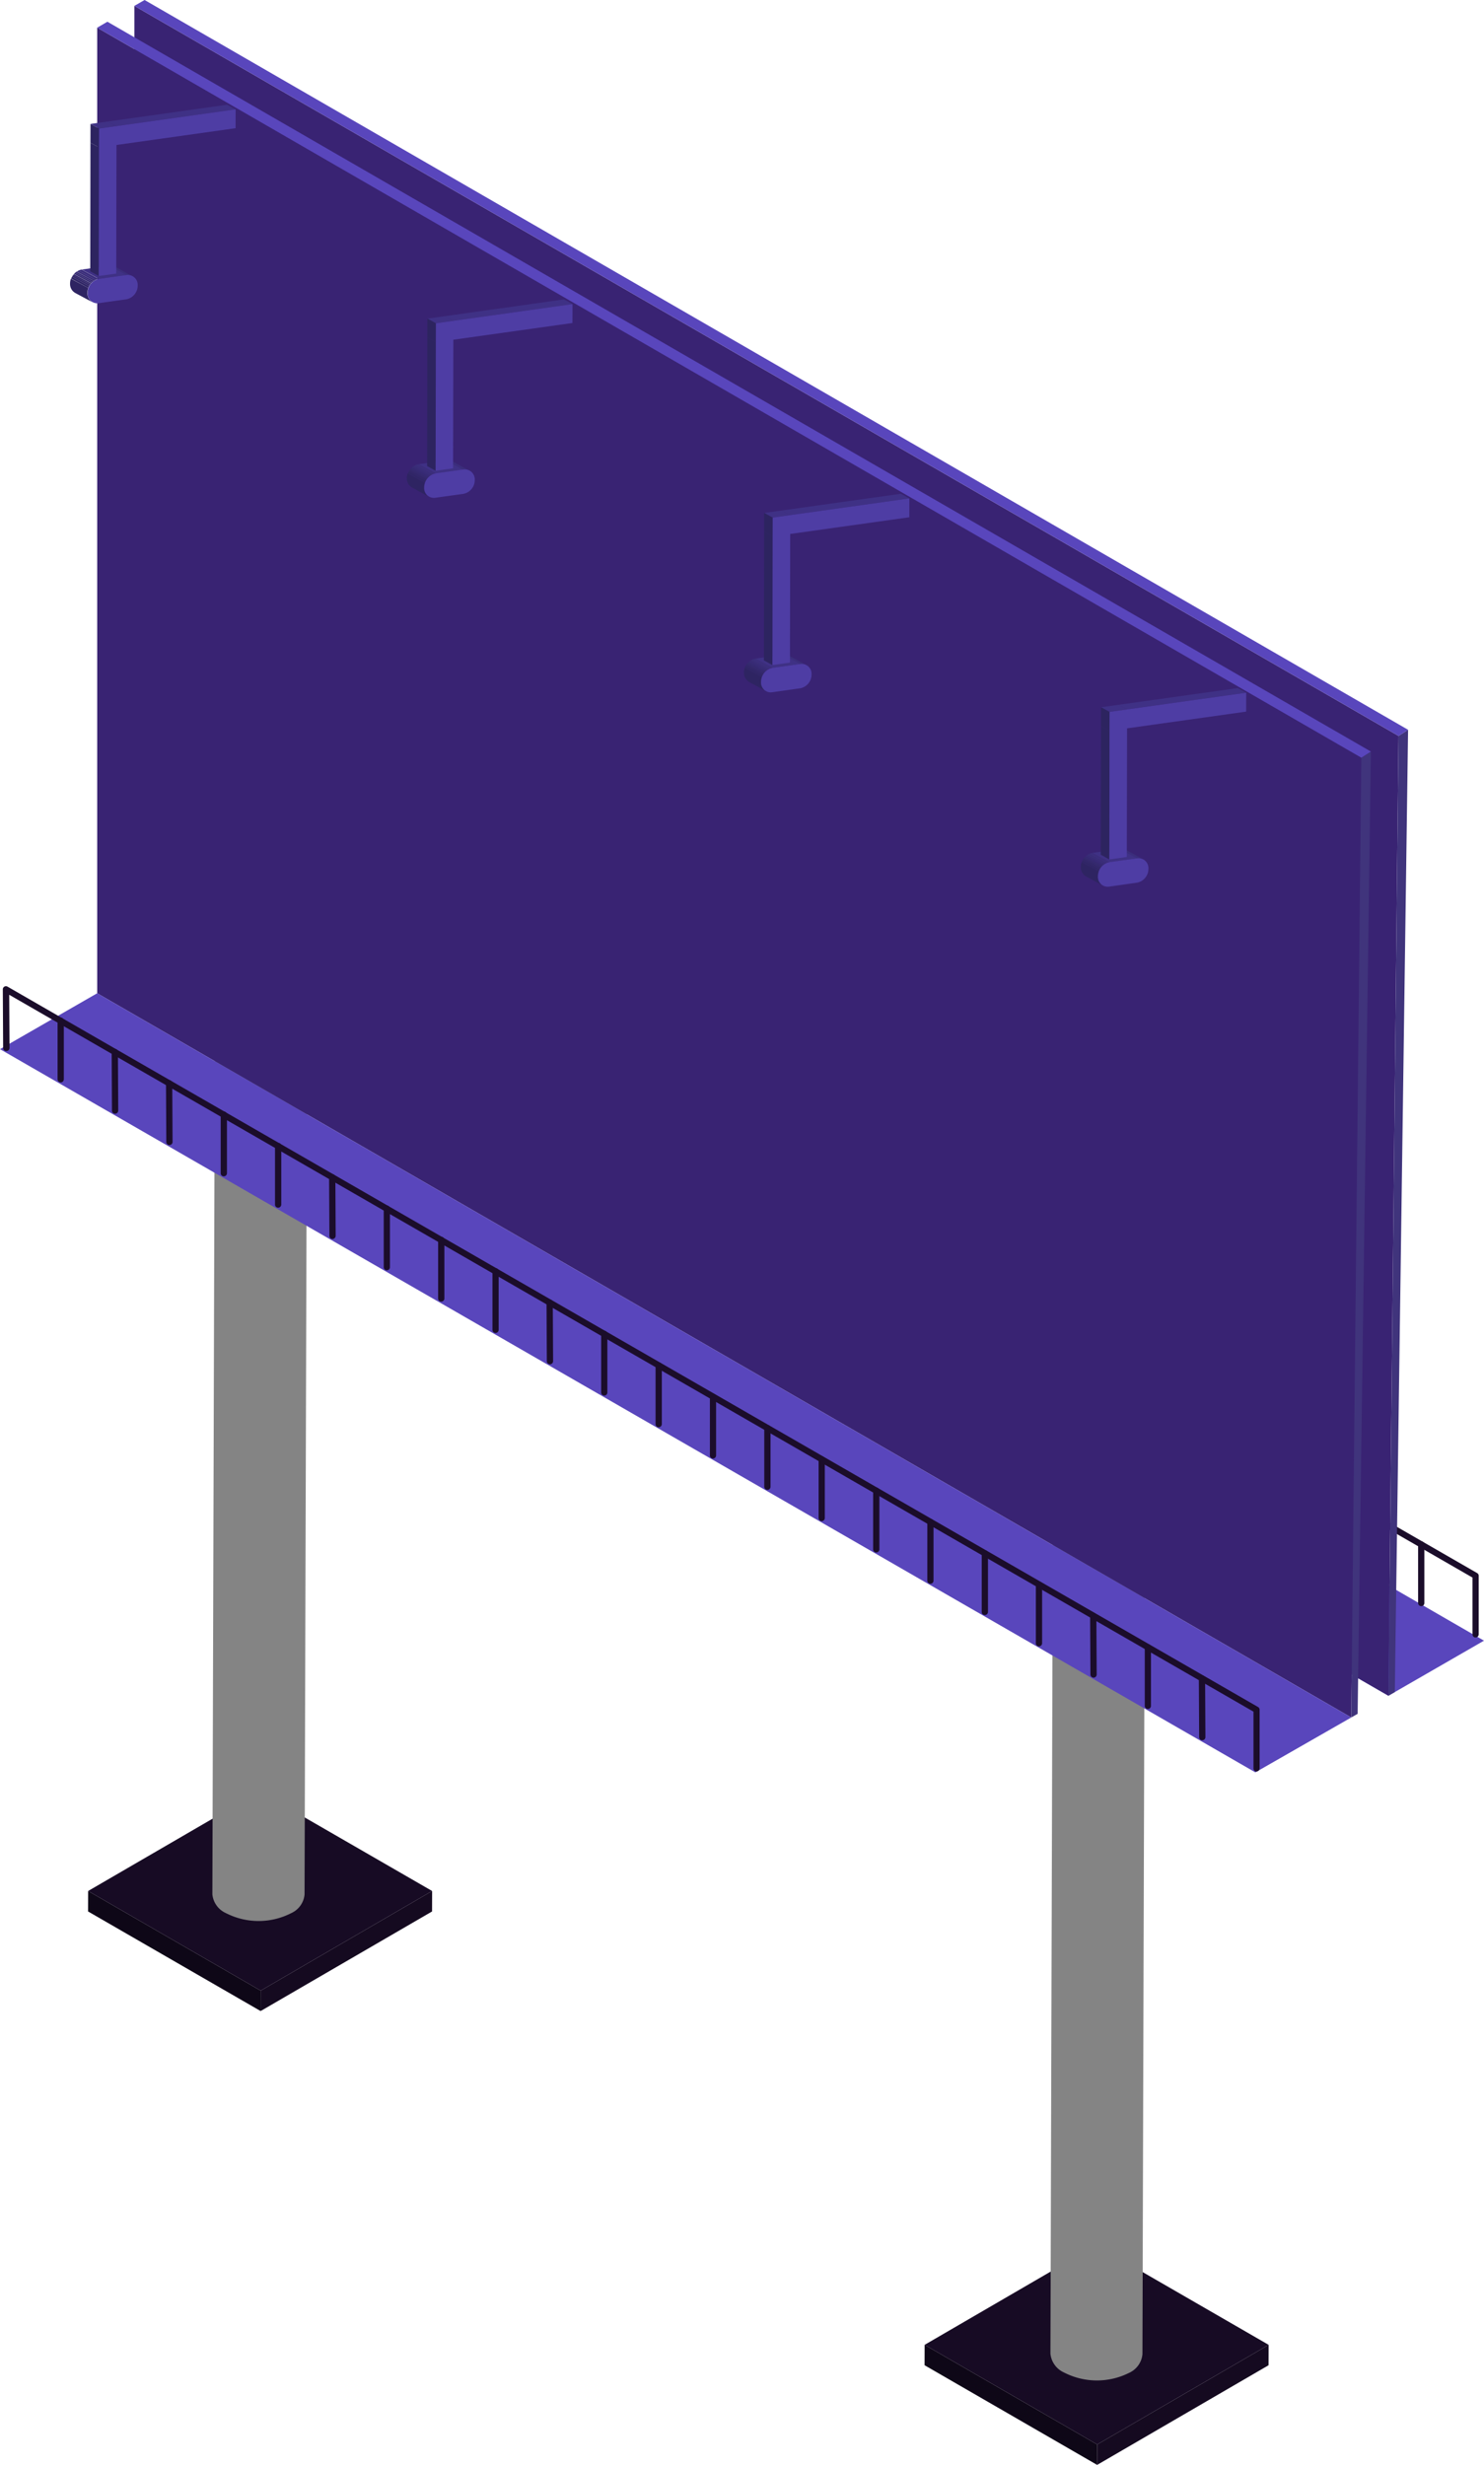 <svg xmlns="http://www.w3.org/2000/svg" xmlns:xlink="http://www.w3.org/1999/xlink" viewBox="0 0 237.1 393.76"><defs><style>.cls-1{fill:none;}.cls-2{isolation:isolate;}.cls-3{fill:#150a20;}.cls-4{fill:#0e0717;}.cls-5{fill:#170b24;}.cls-6{fill:#848484;}.cls-7{fill:#5946bc;}.cls-8{fill:#1b0d2a;}.cls-9{fill:#392373;}.cls-10{fill:#40347c;}.cls-11{clip-path:url(#clip-path);}.cls-12{fill:#3b2e7c;}.cls-13{fill:#392d78;}.cls-14{fill:#372b75;}.cls-15{fill:#3f3185;}.cls-16{clip-path:url(#clip-path-2);}.cls-17{fill:#2e2462;}.cls-18{fill:#302666;}.cls-19{fill:#322769;}.cls-20{fill:#34296d;}.cls-21{fill:#352a71;}.cls-22{fill:#4e3da4;}.cls-23{fill:#2d2460;}.cls-24{clip-path:url(#clip-path-3);}.cls-25{clip-path:url(#clip-path-4);}.cls-26{clip-path:url(#clip-path-5);}.cls-27{clip-path:url(#clip-path-6);}.cls-28{clip-path:url(#clip-path-7);}.cls-29{clip-path:url(#clip-path-8);}</style><clipPath id="clip-path"><path class="cls-1" d="M18.46,42.6l2.73,1.49a1.53,1.53,0,0,0-1-.16L17.5,42.44A1.55,1.55,0,0,1,18.46,42.6Z"/></clipPath><clipPath id="clip-path-2"><path class="cls-1" d="M14.78,48.28,12,46.79a1.64,1.64,0,0,1-.81-1.49,2.27,2.27,0,0,1,1.84-2.24l2.73,1.49A2.27,2.27,0,0,0,14,46.79,1.62,1.62,0,0,0,14.78,48.28Z"/></clipPath><clipPath id="clip-path-3"><path class="cls-1" d="M72.27,73.71,75,75.2a1.49,1.49,0,0,0-1-.17l-2.73-1.49A1.51,1.51,0,0,1,72.27,73.71Z"/></clipPath><clipPath id="clip-path-4"><path class="cls-1" d="M68.6,79.39,65.86,77.9A1.65,1.65,0,0,1,65,76.41a2.29,2.29,0,0,1,1.85-2.25l2.73,1.49a2.29,2.29,0,0,0-1.84,2.25A1.64,1.64,0,0,0,68.6,79.39Z"/></clipPath><clipPath id="clip-path-5"><path class="cls-1" d="M126.09,104.75l2.74,1.49a1.49,1.49,0,0,0-1-.17l-2.73-1.49A1.52,1.52,0,0,1,126.09,104.75Z"/></clipPath><clipPath id="clip-path-6"><path class="cls-1" d="M122.41,110.42l-2.73-1.48a1.67,1.67,0,0,1-.82-1.5,2.27,2.27,0,0,1,1.84-2.23l2.73,1.48a2.28,2.28,0,0,0-1.83,2.24A1.61,1.61,0,0,0,122.41,110.42Z"/></clipPath><clipPath id="clip-path-7"><path class="cls-1" d="M179.91,135.79l2.73,1.49a1.51,1.51,0,0,0-.95-.17L179,135.62A1.52,1.52,0,0,1,179.91,135.79Z"/></clipPath><clipPath id="clip-path-8"><path class="cls-1" d="M176.24,141.47,173.5,140a1.67,1.67,0,0,1-.82-1.51,2.28,2.28,0,0,1,1.84-2.23l2.73,1.48a2.29,2.29,0,0,0-1.83,2.24A1.64,1.64,0,0,0,176.24,141.47Z"/></clipPath></defs><title>Billboard</title><g id="Layer_2" data-name="Layer 2"><g id="Layer_2-2" data-name="Layer 2"><g class="cls-2"><polygon class="cls-3" points="202.69 374.58 202.68 377.84 175.29 393.76 175.3 390.5 202.69 374.58"/><polygon class="cls-4" points="175.3 390.5 175.29 393.76 147.72 377.84 147.73 374.58 175.3 390.5"/><polygon class="cls-5" points="202.69 374.58 175.3 390.5 147.73 374.58 175.12 358.66 202.69 374.58"/></g><g class="cls-2"><polygon class="cls-3" points="69.04 302.08 69.03 305.35 41.64 321.26 41.65 318 69.04 302.08"/><polygon class="cls-4" points="41.65 318 41.64 321.26 14.07 305.35 14.08 302.08 41.65 318"/><polygon class="cls-5" points="69.04 302.08 41.65 318 14.08 302.08 41.47 286.17 69.04 302.08"/></g><g class="cls-2"><path class="cls-6" d="M49.18,121.62l-.52,181a3.64,3.64,0,0,1-2.14,3,11.44,11.44,0,0,1-10.41,0,3.69,3.69,0,0,1-2.18-3l.52-181a3.67,3.67,0,0,0,2.17,3,11.49,11.49,0,0,0,10.42,0A3.67,3.67,0,0,0,49.18,121.62Z"/><path class="cls-6" d="M47,118.58c2.89,1.67,2.9,4.37,0,6a11.49,11.49,0,0,1-10.42,0c-2.89-1.67-2.9-4.38,0-6A11.47,11.47,0,0,1,47,118.58Z"/></g><g class="cls-2"><path class="cls-6" d="M183.05,195.06l-.52,181a3.64,3.64,0,0,1-2.14,3A11.49,11.49,0,0,1,170,379a3.69,3.69,0,0,1-2.17-3l.52-181a3.67,3.67,0,0,0,2.17,3,11.49,11.49,0,0,0,10.42,0A3.68,3.68,0,0,0,183.05,195.06Z"/><path class="cls-6" d="M180.87,192c2.89,1.67,2.9,4.37,0,6a11.49,11.49,0,0,1-10.42,0c-2.89-1.67-2.9-4.37,0-6A11.44,11.44,0,0,1,180.87,192Z"/></g><polygon class="cls-7" points="237.1 262.09 221.83 270.89 21.26 155.36 36.79 146.43 237.1 262.09"/><path class="cls-8" d="M235.76,261.58a.49.49,0,0,1-.5-.49l0-9.08L36.46,137.52l0,8.49a.5.5,0,0,1-.5.5h0a.5.5,0,0,1-.5-.5l0-9.36a.5.5,0,0,1,.25-.43.52.52,0,0,1,.5,0L236,251.29a.48.48,0,0,1,.25.43l0,9.36a.5.5,0,0,1-.5.5Z"/><path class="cls-8" d="M227.07,256.58a.51.51,0,0,1-.5-.5l0-9.36a.5.5,0,1,1,1,0l0,9.36a.49.49,0,0,1-.49.5Z"/><path class="cls-8" d="M218.39,251.58a.5.5,0,0,1-.5-.5l0-9.36a.5.5,0,0,1,.5-.5h0a.49.49,0,0,1,.5.49l0,9.37a.5.5,0,0,1-.5.5Z"/><path class="cls-8" d="M209.7,246.57a.5.5,0,0,1-.5-.49l0-9.37a.5.5,0,0,1,.49-.5h0a.5.5,0,0,1,.5.5l0,9.36a.49.49,0,0,1-.49.5Z"/><path class="cls-8" d="M201,241.57a.5.5,0,0,1-.5-.5l-.05-9.36a.5.5,0,0,1,.5-.5h0a.5.5,0,0,1,.5.5l.05,9.36a.5.5,0,0,1-.5.5Z"/><path class="cls-8" d="M192.33,236.57a.5.5,0,0,1-.5-.5l0-9.36a.49.49,0,0,1,.49-.5h0a.5.5,0,0,1,.5.49l0,9.37a.5.5,0,0,1-.49.5Z"/><path class="cls-8" d="M183.65,231.57a.5.5,0,0,1-.5-.5l-.05-9.36a.5.5,0,0,1,.5-.51h0a.5.5,0,0,1,.5.5l.05,9.36a.51.51,0,0,1-.5.51Z"/><path class="cls-8" d="M175,226.56a.5.5,0,0,1-.5-.5l0-9.36a.5.5,0,0,1,.49-.5h0a.5.5,0,0,1,.5.5l0,9.36a.49.49,0,0,1-.49.5Z"/><path class="cls-8" d="M166.28,221.56a.5.5,0,0,1-.5-.5l-.05-9.36a.5.5,0,0,1,.5-.5h0a.49.49,0,0,1,.5.49l.05,9.37a.5.5,0,0,1-.5.5Z"/><path class="cls-8" d="M157.59,216.56a.51.51,0,0,1-.5-.5l0-9.36a.5.5,0,0,1,.49-.51h0a.51.51,0,0,1,.5.5l0,9.36a.51.51,0,0,1-.49.51Z"/><path class="cls-8" d="M148.91,211.55a.5.5,0,0,1-.5-.5l0-9.36a.5.5,0,0,1,.5-.5.51.51,0,0,1,.5.5l0,9.36a.5.5,0,0,1-.5.5Z"/><path class="cls-8" d="M140.22,206.55a.5.5,0,0,1-.5-.5l0-9.36a.49.49,0,0,1,.49-.5h0a.5.5,0,0,1,.5.49l0,9.37a.5.5,0,0,1-.49.5Z"/><path class="cls-8" d="M131.54,201.55a.5.5,0,0,1-.5-.5l0-9.36a.51.51,0,0,1,.5-.51h0a.5.5,0,0,1,.5.5l0,9.36a.51.51,0,0,1-.5.51Z"/><path class="cls-8" d="M122.85,196.54a.5.5,0,0,1-.5-.49l0-9.37a.5.5,0,0,1,.49-.5h0a.5.5,0,0,1,.5.5l0,9.36a.5.5,0,0,1-.5.5Z"/><path class="cls-8" d="M114.17,191.54a.5.5,0,0,1-.5-.5l0-9.36a.5.5,0,0,1,.5-.5h0a.49.49,0,0,1,.5.49l0,9.37a.51.51,0,0,1-.5.5Z"/><path class="cls-8" d="M105.48,186.54a.51.51,0,0,1-.5-.5l0-9.36a.5.5,0,1,1,1,0l0,9.36a.51.51,0,0,1-.5.51Z"/><path class="cls-8" d="M96.8,181.53a.49.49,0,0,1-.5-.49l0-9.37a.5.5,0,0,1,.5-.5h0a.5.5,0,0,1,.5.5l0,9.36a.5.5,0,0,1-.5.5Z"/><path class="cls-8" d="M88.11,176.53a.5.5,0,0,1-.5-.5l0-9.36a.5.5,0,0,1,.5-.5h0a.5.5,0,0,1,.5.5l0,9.36a.5.5,0,0,1-.5.5Z"/><path class="cls-8" d="M79.43,171.53a.5.5,0,0,1-.5-.5l-.05-9.36a.51.51,0,0,1,.5-.51h0a.51.51,0,0,1,.5.5l.05,9.36a.51.51,0,0,1-.5.51Z"/><path class="cls-8" d="M70.74,166.52a.5.5,0,0,1-.5-.49l0-9.37a.51.51,0,0,1,.5-.5h0a.5.5,0,0,1,.5.5l0,9.36a.5.5,0,0,1-.5.5Z"/><path class="cls-8" d="M62.06,161.52a.5.5,0,0,1-.5-.5l-.05-9.36a.5.5,0,0,1,.5-.5h0a.5.5,0,0,1,.5.5l.05,9.36a.51.51,0,0,1-.5.5Z"/><path class="cls-8" d="M53.37,156.52a.51.51,0,0,1-.5-.5l0-9.36a.52.52,0,0,1,.5-.51h0a.5.5,0,0,1,.5.5l0,9.36a.5.5,0,0,1-.5.51Z"/><path class="cls-8" d="M44.69,151.51a.49.49,0,0,1-.5-.49l0-9.37a.5.5,0,0,1,.5-.5h0a.5.5,0,0,1,.5.5l0,9.36a.5.5,0,0,1-.5.5Z"/><polygon class="cls-9" points="21.47 155.2 221.83 270.89 223.44 117.56 21.47 0.94 21.47 155.2"/><polygon class="cls-10" points="223.44 117.56 224.97 116.58 222.85 270.3 221.83 270.89 223.44 117.56"/><polygon class="cls-7" points="224.97 116.58 23.1 0 21.47 0.94 223.44 117.56 224.97 116.58"/><polygon class="cls-9" points="15.53 158.67 215.89 274.36 217.5 121.04 15.53 4.42 15.53 158.67"/><polygon class="cls-10" points="217.5 121.04 219.03 120.06 216.91 273.78 215.89 274.36 217.5 121.04"/><polygon class="cls-7" points="219.03 120.06 17.16 3.47 15.53 4.42 217.5 121.04 219.03 120.06"/><polygon class="cls-7" points="215.89 274.36 200.57 283.13 0 167.6 15.53 158.67 215.89 274.36"/><path class="cls-8" d="M200.77,283a.5.5,0,0,1-.5-.5l0-9.07L1.47,158.91l.05,8.49a.51.51,0,0,1-.5.51H1a.5.5,0,0,1-.5-.5l-.05-9.36a.5.5,0,0,1,.75-.44L201,272.69a.49.49,0,0,1,.25.43l0,9.36a.5.5,0,0,1-.49.5Z"/><path class="cls-8" d="M192.09,278a.5.5,0,0,1-.5-.5l-.05-9.36a.5.5,0,0,1,.5-.5h0a.49.49,0,0,1,.5.49l.05,9.37a.5.5,0,0,1-.5.5Z"/><path class="cls-8" d="M183.4,273a.5.5,0,0,1-.5-.49l0-9.37a.5.5,0,0,1,.49-.5h0a.5.5,0,0,1,.5.5l0,9.36a.49.49,0,0,1-.49.5Z"/><path class="cls-8" d="M174.72,268a.5.5,0,0,1-.5-.5l-.05-9.36a.5.5,0,0,1,.5-.5h0a.5.5,0,0,1,.5.5l.05,9.36a.5.5,0,0,1-.5.5Z"/><path class="cls-8" d="M166,263a.5.5,0,0,1-.5-.5l0-9.36a.49.49,0,0,1,.49-.5.5.5,0,0,1,.51.49l0,9.37a.5.5,0,0,1-.49.5Z"/><path class="cls-8" d="M157.35,258a.49.49,0,0,1-.5-.49l0-9.37a.5.5,0,0,1,.5-.5h0a.5.5,0,0,1,.5.5l0,9.36a.5.5,0,0,1-.5.5Z"/><path class="cls-8" d="M148.66,253a.5.5,0,0,1-.5-.5l0-9.36a.5.5,0,0,1,.49-.5h0a.5.5,0,0,1,.5.5l0,9.36a.49.49,0,0,1-.49.5Z"/><path class="cls-8" d="M140,248a.5.5,0,0,1-.5-.5l0-9.36a.5.5,0,0,1,.5-.5h0a.49.49,0,0,1,.5.49l0,9.37a.5.5,0,0,1-.5.5Z"/><path class="cls-8" d="M131.29,243a.51.51,0,0,1-.5-.5l0-9.36a.5.5,0,0,1,.49-.51h0a.51.51,0,0,1,.5.5l0,9.36a.51.51,0,0,1-.49.51Z"/><path class="cls-8" d="M122.61,238a.5.5,0,0,1-.5-.5l0-9.36a.5.5,0,0,1,.5-.5.47.47,0,0,1,.5.5l0,9.36a.5.5,0,0,1-.5.5Z"/><path class="cls-8" d="M113.92,233a.5.5,0,0,1-.5-.5l0-9.36a.49.49,0,0,1,.49-.5h0a.5.5,0,0,1,.5.49l0,9.37a.5.5,0,0,1-.49.5Z"/><path class="cls-8" d="M105.24,228a.5.5,0,0,1-.5-.5l0-9.36a.5.5,0,0,1,.5-.51h0a.5.5,0,0,1,.5.5l0,9.36a.51.51,0,0,1-.5.51Z"/><path class="cls-8" d="M96.55,222.94a.5.5,0,0,1-.5-.5l0-9.36a.49.49,0,0,1,.49-.5h0a.51.51,0,0,1,.5.5l0,9.36a.49.49,0,0,1-.49.5Z"/><path class="cls-8" d="M87.87,217.94a.5.5,0,0,1-.5-.5l-.05-9.36a.5.5,0,0,1,.5-.5h0a.49.49,0,0,1,.5.49l.05,9.37a.5.5,0,0,1-.5.5Z"/><path class="cls-8" d="M79.18,212.94a.51.51,0,0,1-.5-.5l0-9.36a.5.5,0,0,1,.49-.51h0a.51.51,0,0,1,.5.5l0,9.36a.51.51,0,0,1-.5.51Z"/><path class="cls-8" d="M70.5,207.93a.49.49,0,0,1-.5-.49l0-9.37a.5.5,0,0,1,.5-.5h0a.5.5,0,0,1,.5.5l0,9.36a.5.5,0,0,1-.5.5Z"/><path class="cls-8" d="M61.81,202.93a.5.5,0,0,1-.5-.5l0-9.36a.49.49,0,0,1,.49-.5h0a.51.51,0,0,1,.5.49l0,9.37a.5.5,0,0,1-.5.5Z"/><path class="cls-8" d="M53.13,197.93a.5.5,0,0,1-.5-.5l-.05-9.36a.51.51,0,0,1,.5-.51h0a.51.51,0,0,1,.5.5l.05,9.36a.52.52,0,0,1-.5.51Z"/><path class="cls-8" d="M44.44,192.92a.5.5,0,0,1-.5-.49l0-9.37a.51.51,0,0,1,.5-.5h0a.5.5,0,0,1,.5.5l0,9.36a.5.5,0,0,1-.5.5Z"/><path class="cls-8" d="M35.76,187.92a.5.5,0,0,1-.5-.5l0-9.36a.5.5,0,0,1,.5-.5h0a.5.5,0,0,1,.5.49l0,9.37a.51.51,0,0,1-.5.5Z"/><path class="cls-8" d="M27.07,182.92a.5.5,0,0,1-.5-.5l-.05-9.36a.52.52,0,0,1,.5-.51h0a.5.5,0,0,1,.5.5l.05,9.36a.5.5,0,0,1-.5.51Z"/><path class="cls-8" d="M18.39,177.91a.49.49,0,0,1-.5-.49l-.05-9.37a.5.5,0,0,1,.5-.5h0a.5.5,0,0,1,.5.5l.05,9.36a.5.5,0,0,1-.5.5Z"/><path class="cls-8" d="M9.7,172.91a.5.5,0,0,1-.5-.5l0-9.36a.5.5,0,0,1,.5-.5h0a.5.5,0,0,1,.5.5l0,9.36a.5.5,0,0,1-.5.5Z"/><g class="cls-2"><g class="cls-2"><g class="cls-11"><g class="cls-2"><path class="cls-12" d="M20.23,43.93,17.5,42.44a1.59,1.59,0,0,1,.62,0L20.85,44a1.59,1.59,0,0,0-.62,0"/><path class="cls-13" d="M20.85,44l-2.73-1.49a1.36,1.36,0,0,1,.28.11l2.74,1.48a1.42,1.42,0,0,0-.29-.1"/><path class="cls-14" d="M21.14,44.06,18.4,42.58l.06,0,2.73,1.49-.05,0"/></g></g></g><polygon class="cls-15" points="15.8 44.55 13.07 43.06 17.5 42.44 20.23 43.93 15.8 44.55"/><g class="cls-2"><g class="cls-16"><g class="cls-2"><path class="cls-17" d="M14.78,48.28,12,46.79a1.64,1.64,0,0,1-.81-1.49,2.29,2.29,0,0,1,.14-.78L14.11,46a2.25,2.25,0,0,0-.14.78,1.62,1.62,0,0,0,.81,1.49"/><path class="cls-18" d="M14.11,46l-2.74-1.49a2.92,2.92,0,0,1,.14-.31l2.74,1.49a1.73,1.73,0,0,0-.14.31"/><path class="cls-19" d="M14.25,45.7l-2.74-1.49.15-.24,2.74,1.49a1,1,0,0,0-.15.24"/><path class="cls-20" d="M14.4,45.46,11.66,44a1.2,1.2,0,0,1,.17-.21l2.73,1.49a1.16,1.16,0,0,0-.16.21"/><path class="cls-21" d="M14.56,45.25l-2.73-1.49a1.62,1.62,0,0,1,.18-.19l2.74,1.49a1.7,1.7,0,0,0-.19.19"/><path class="cls-14" d="M14.75,45.06,12,43.57l.22-.18L15,44.88a1.24,1.24,0,0,0-.22.18"/><path class="cls-13" d="M15,44.88l-2.74-1.49.3-.17,2.74,1.49a2.14,2.14,0,0,0-.3.17"/><path class="cls-12" d="M15.27,44.71l-2.74-1.49a2,2,0,0,1,.54-.16l2.73,1.49a1.7,1.7,0,0,0-.53.16"/></g></g></g><path class="cls-22" d="M20.23,43.93A1.59,1.59,0,0,1,22,45.62a2.24,2.24,0,0,1-1.8,2.19l-4.51.63A1.54,1.54,0,0,1,14,46.79a2.27,2.27,0,0,1,1.83-2.24Z"/></g><g class="cls-2"><polygon class="cls-15" points="18.61 20.15 17.25 19.41 36.28 16.73 37.65 17.47 18.61 20.15"/><polygon class="cls-23" points="15.78 44.09 14.42 43.35 14.45 22.81 15.82 23.55 15.78 44.09"/><polygon class="cls-15" points="15.83 20.54 14.46 19.8 17.25 19.41 18.61 20.15 15.83 20.54"/><polygon class="cls-23" points="15.82 23.55 14.45 22.81 14.46 19.8 15.83 20.54 15.82 23.55"/><polygon class="cls-22" points="37.65 17.47 37.64 20.48 18.61 23.16 18.57 43.7 15.78 44.09 15.82 23.55 15.83 20.54 18.61 20.15 37.65 17.47"/></g><g class="cls-2"><g class="cls-2"><g class="cls-24"><g class="cls-2"><path class="cls-12" d="M74.05,75l-2.73-1.49a1.55,1.55,0,0,1,.61,0l2.74,1.49a1.59,1.59,0,0,0-.62,0"/><path class="cls-13" d="M74.67,75.06l-2.74-1.49a1.45,1.45,0,0,1,.29.11L75,75.17a1.36,1.36,0,0,0-.28-.11"/><path class="cls-14" d="M75,75.17l-2.73-1.49,0,0L75,75.2l-.06,0"/></g></g></g><polygon class="cls-15" points="69.62 75.65 66.89 74.16 71.32 73.54 74.05 75.03 69.62 75.65"/><g class="cls-2"><g class="cls-25"><g class="cls-2"><path class="cls-17" d="M68.6,79.39,65.86,77.9A1.65,1.65,0,0,1,65,76.41a2.29,2.29,0,0,1,.14-.78l2.74,1.49a2.25,2.25,0,0,0-.14.78,1.64,1.64,0,0,0,.82,1.49"/><path class="cls-18" d="M67.92,77.12l-2.74-1.49a2.92,2.92,0,0,1,.14-.31l2.74,1.49a1.73,1.73,0,0,0-.14.31"/><path class="cls-19" d="M68.06,76.81l-2.74-1.49.15-.24,2.74,1.48a1.28,1.28,0,0,0-.15.25"/><path class="cls-20" d="M68.21,76.56l-2.74-1.48a1.2,1.2,0,0,1,.17-.21l2.73,1.48-.16.21"/><path class="cls-21" d="M68.37,76.35l-2.73-1.48a1.14,1.14,0,0,1,.19-.19l2.73,1.48-.19.19"/><path class="cls-14" d="M68.56,76.16l-2.73-1.48a1.24,1.24,0,0,1,.22-.18L68.79,76l-.23.17"/><path class="cls-13" d="M68.79,76,66.05,74.5a1.52,1.52,0,0,1,.3-.17l2.73,1.48a1.75,1.75,0,0,0-.29.18"/><path class="cls-12" d="M69.08,75.81l-2.73-1.48a2,2,0,0,1,.54-.17l2.73,1.49a2.09,2.09,0,0,0-.54.16"/></g></g></g><path class="cls-22" d="M74.05,75a1.59,1.59,0,0,1,1.8,1.69,2.24,2.24,0,0,1-1.8,2.2l-4.51.63a1.55,1.55,0,0,1-1.76-1.65,2.29,2.29,0,0,1,1.84-2.25Z"/></g><g class="cls-2"><polygon class="cls-15" points="72.44 51.25 71.07 50.51 90.1 47.83 91.47 48.58 72.44 51.25"/><polygon class="cls-23" points="69.6 75.2 68.24 74.46 68.27 53.92 69.64 54.66 69.6 75.2"/><polygon class="cls-15" points="69.65 51.65 68.28 50.9 71.07 50.51 72.44 51.25 69.65 51.65"/><polygon class="cls-23" points="69.64 54.66 68.27 53.92 68.28 50.9 69.65 51.65 69.64 54.66"/><polygon class="cls-22" points="91.47 48.58 91.46 51.6 72.43 54.27 72.39 74.81 69.6 75.2 69.64 54.66 69.65 51.65 72.44 51.25 91.47 48.58"/></g><g class="cls-2"><g class="cls-2"><g class="cls-26"><g class="cls-2"><path class="cls-12" d="M127.87,106.07l-2.73-1.49a1.55,1.55,0,0,1,.61,0l2.74,1.49a1.6,1.6,0,0,0-.62,0"/><path class="cls-13" d="M128.49,106.1l-2.74-1.49a1.45,1.45,0,0,1,.29.11l2.73,1.49a1.36,1.36,0,0,0-.28-.11"/><path class="cls-14" d="M128.77,106.21,126,104.72l0,0,2.74,1.49-.06,0"/></g></g></g><polygon class="cls-15" points="123.43 106.69 120.7 105.21 125.14 104.58 127.87 106.07 123.43 106.69"/><g class="cls-2"><g class="cls-27"><g class="cls-2"><path class="cls-17" d="M122.41,110.42l-2.73-1.48a1.67,1.67,0,0,1-.82-1.5,2.29,2.29,0,0,1,.14-.78l2.74,1.49a2.29,2.29,0,0,0-.14.78,1.61,1.61,0,0,0,.81,1.49"/><path class="cls-18" d="M121.74,108.15,119,106.66a2.75,2.75,0,0,1,.14-.3l2.74,1.48a2.12,2.12,0,0,0-.14.31"/><path class="cls-19" d="M121.88,107.84l-2.74-1.48.15-.25L122,107.6a1.58,1.58,0,0,0-.15.24"/><path class="cls-20" d="M122,107.6l-2.74-1.49.17-.21,2.73,1.49-.16.21"/><path class="cls-21" d="M122.19,107.39l-2.73-1.49.18-.19,2.74,1.49-.19.19"/><path class="cls-14" d="M122.38,107.2l-2.74-1.49.22-.17L122.6,107a1.84,1.84,0,0,0-.22.17"/><path class="cls-13" d="M122.6,107l-2.74-1.49a2.28,2.28,0,0,1,.3-.17l2.74,1.48a1.83,1.83,0,0,0-.3.18"/><path class="cls-12" d="M122.9,106.85l-2.74-1.48a1.68,1.68,0,0,1,.54-.16l2.73,1.48a2.49,2.49,0,0,0-.53.16"/></g></g></g><path class="cls-22" d="M127.87,106.07a1.58,1.58,0,0,1,1.79,1.68,2.23,2.23,0,0,1-1.79,2.2l-4.52.64a1.55,1.55,0,0,1-1.75-1.66,2.28,2.28,0,0,1,1.83-2.24Z"/></g><g class="cls-2"><polygon class="cls-15" points="126.25 82.29 124.89 81.55 143.92 78.88 145.29 79.62 126.25 82.29"/><polygon class="cls-23" points="123.42 106.24 122.05 105.49 122.09 84.95 123.45 85.69 123.42 106.24"/><polygon class="cls-15" points="123.46 82.69 122.09 81.94 124.89 81.55 126.25 82.29 123.46 82.69"/><polygon class="cls-23" points="123.45 85.69 122.09 84.95 122.09 81.94 123.46 82.69 123.45 85.69"/><polygon class="cls-22" points="145.29 79.62 145.28 82.63 126.25 85.3 126.21 105.84 123.42 106.24 123.45 85.69 123.46 82.69 126.25 82.29 145.29 79.62"/></g><g class="cls-2"><g class="cls-2"><g class="cls-28"><g class="cls-2"><path class="cls-12" d="M181.69,137.11,179,135.62a1.77,1.77,0,0,1,.61,0l2.74,1.49a1.6,1.6,0,0,0-.62,0"/><path class="cls-13" d="M182.31,137.14l-2.74-1.49.28.11,2.74,1.49a1.62,1.62,0,0,0-.28-.11"/><path class="cls-14" d="M182.59,137.25l-2.74-1.49.06,0,2.73,1.49,0,0"/></g></g></g><polygon class="cls-15" points="177.25 137.74 174.52 136.25 178.96 135.62 181.69 137.11 177.25 137.74"/><g class="cls-2"><g class="cls-29"><g class="cls-2"><path class="cls-17" d="M176.24,141.47,173.5,140a1.67,1.67,0,0,1-.82-1.51,2.28,2.28,0,0,1,.14-.77l2.74,1.49a2.23,2.23,0,0,0-.14.77,1.64,1.64,0,0,0,.82,1.5"/><path class="cls-18" d="M175.56,139.2l-2.74-1.49a2.92,2.92,0,0,1,.14-.31l2.74,1.49a1.73,1.73,0,0,0-.14.31"/><path class="cls-19" d="M175.7,138.89,173,137.4c0-.08.1-.17.15-.24l2.74,1.48a1.28,1.28,0,0,0-.15.25"/><path class="cls-20" d="M175.85,138.64l-2.74-1.48a1.2,1.2,0,0,1,.17-.21l2.73,1.48-.16.21"/><path class="cls-21" d="M176,138.43,173.28,137a1.14,1.14,0,0,1,.19-.19l2.73,1.48-.19.19"/><path class="cls-14" d="M176.2,138.24l-2.73-1.48a1.24,1.24,0,0,1,.22-.18l2.73,1.49-.22.17"/><path class="cls-13" d="M176.42,138.07l-2.73-1.49a1.46,1.46,0,0,1,.3-.17l2.73,1.49a1.52,1.52,0,0,0-.3.17"/><path class="cls-12" d="M176.72,137.9,174,136.41a1.63,1.63,0,0,1,.53-.16l2.73,1.48a2,2,0,0,0-.53.17"/></g></g></g><path class="cls-22" d="M181.69,137.11a1.58,1.58,0,0,1,1.79,1.69,2.24,2.24,0,0,1-1.79,2.2l-4.51.64a1.56,1.56,0,0,1-1.76-1.67,2.29,2.29,0,0,1,1.83-2.24Z"/></g><g class="cls-2"><polygon class="cls-15" points="180.07 113.33 178.71 112.59 197.74 109.92 199.11 110.66 180.07 113.33"/><polygon class="cls-23" points="177.24 137.29 175.87 136.54 175.91 116 177.27 116.75 177.24 137.29"/><polygon class="cls-15" points="177.28 113.73 175.91 112.98 178.71 112.59 180.07 113.33 177.28 113.73"/><polygon class="cls-23" points="177.27 116.75 175.91 116 175.91 112.98 177.28 113.73 177.27 116.75"/><polygon class="cls-22" points="199.11 110.66 199.1 113.68 180.07 116.35 180.03 136.9 177.24 137.29 177.27 116.75 177.28 113.73 180.07 113.33 199.11 110.66"/></g></g></g></svg>